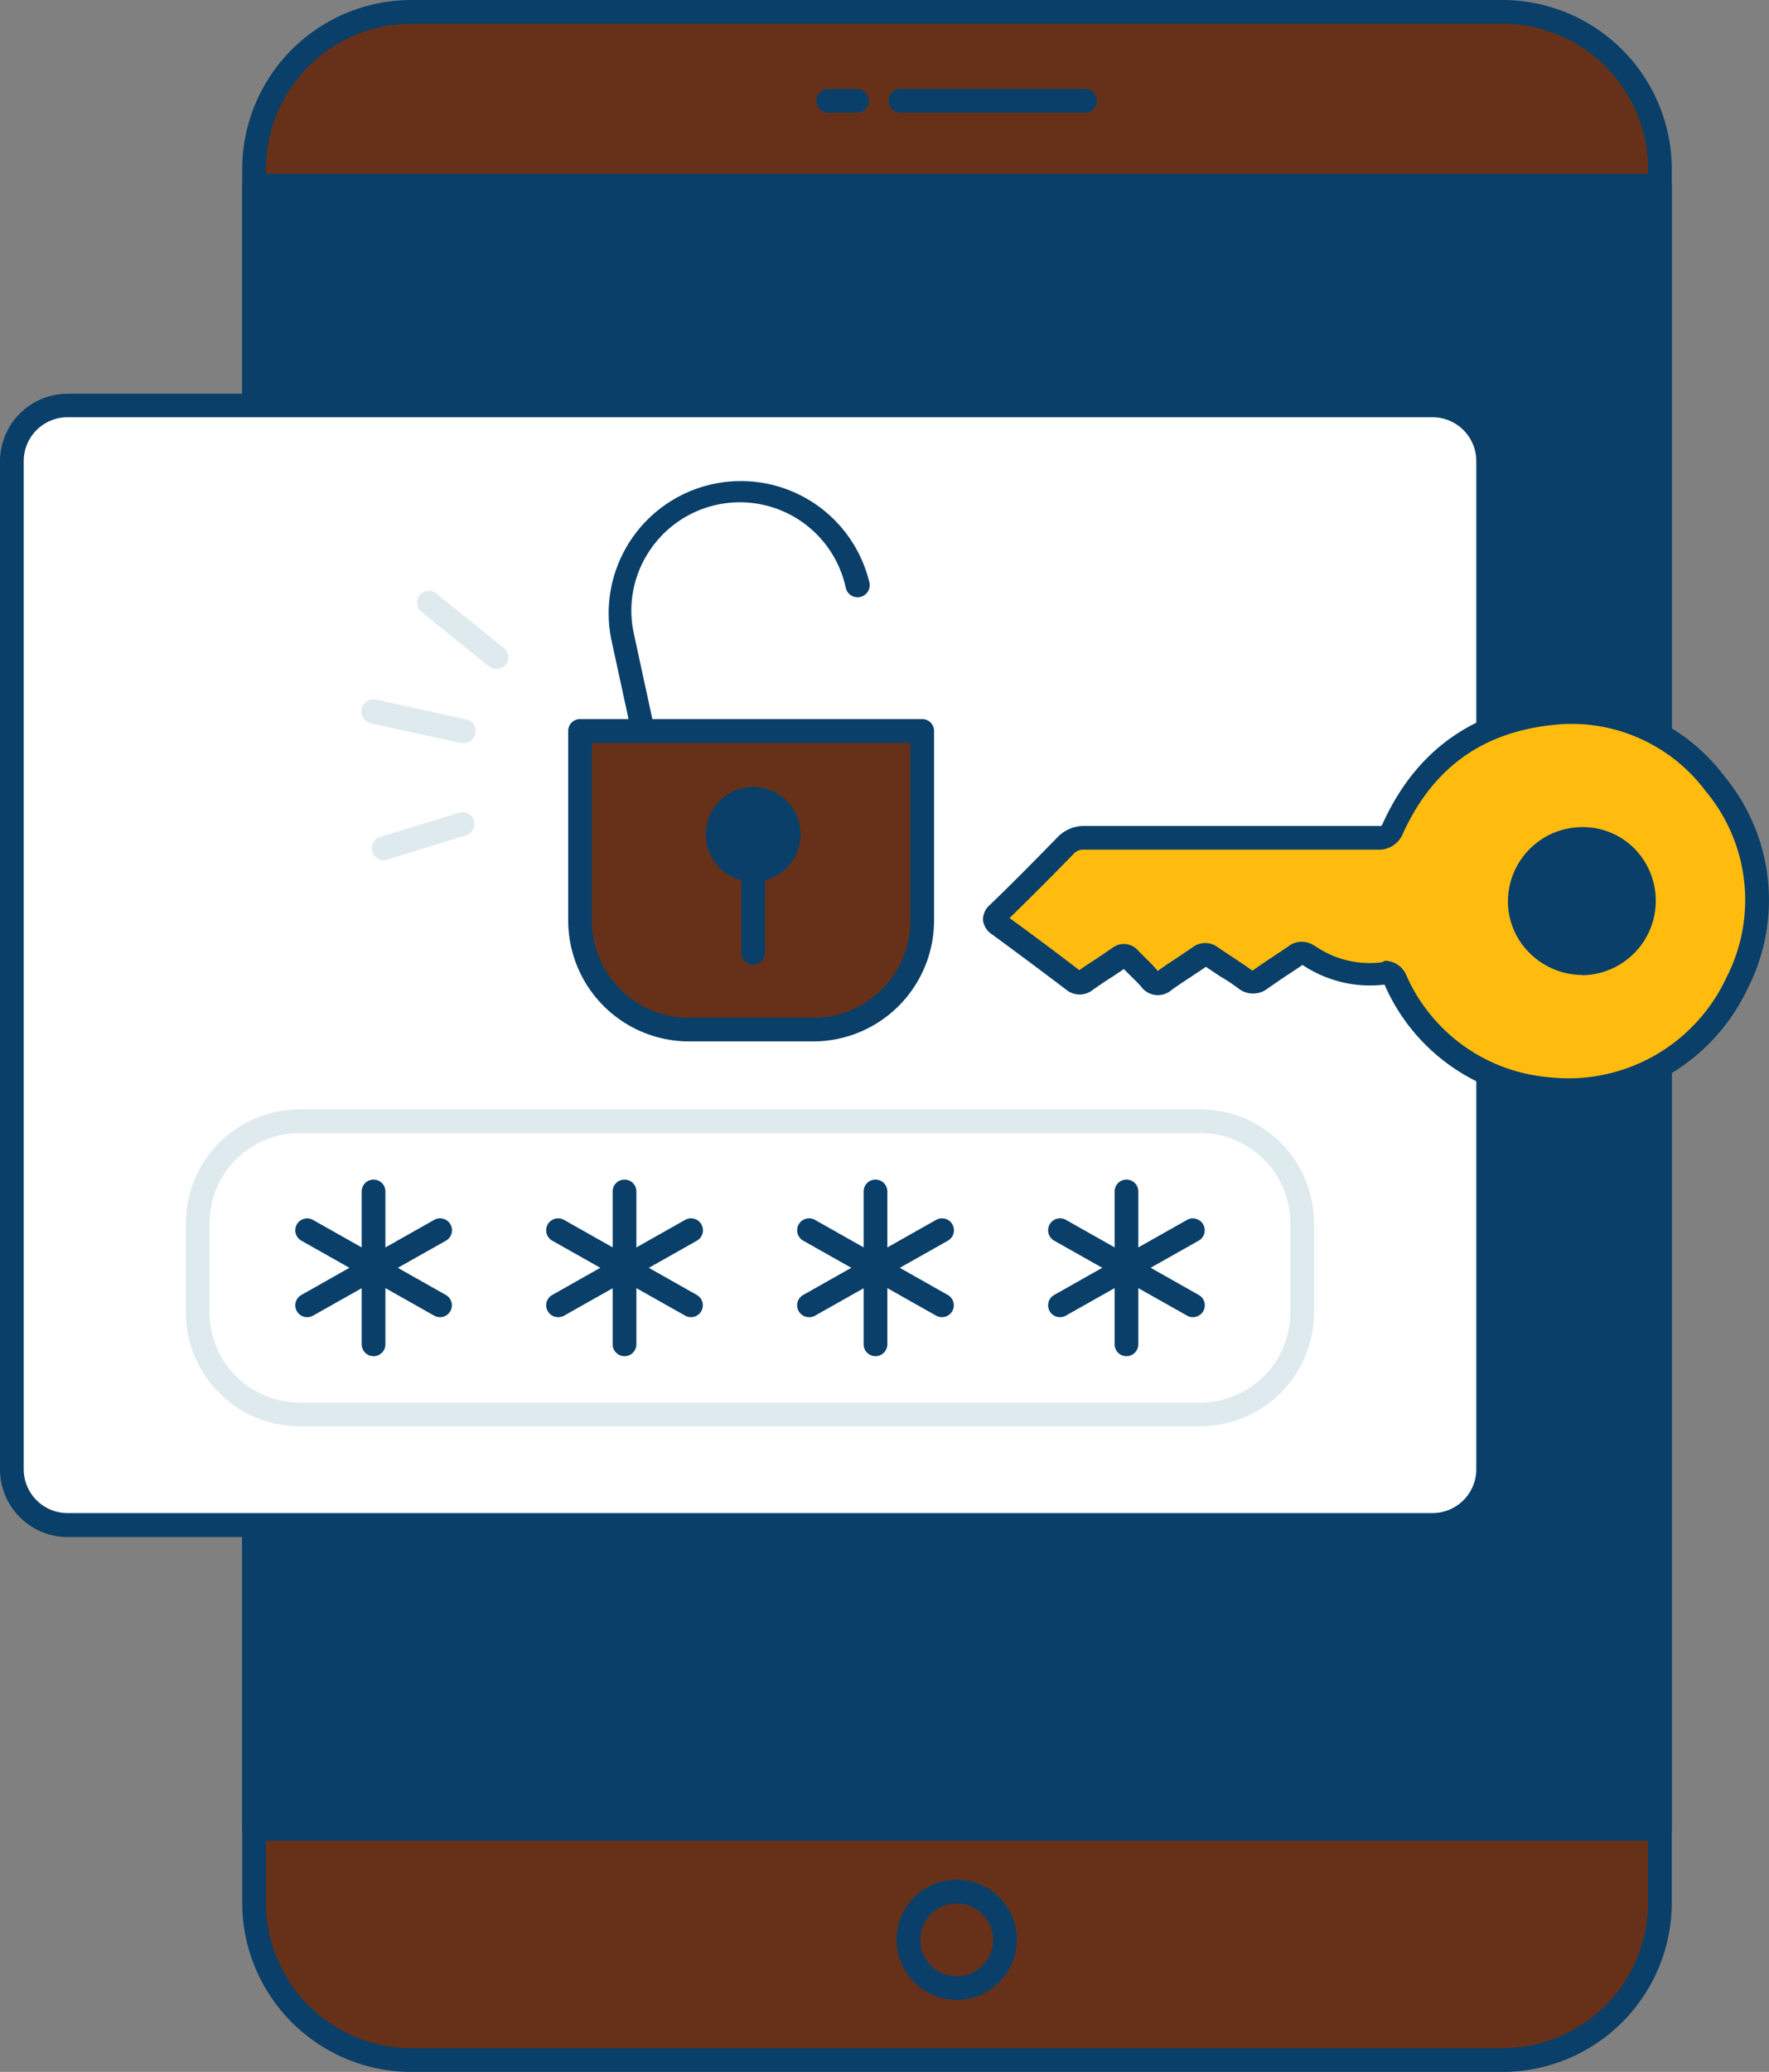 <svg xmlns="http://www.w3.org/2000/svg" class="illustration styles_illustrationTablet__1DWOa" viewBox="119.98 62.65 149.22 174.7"><rect x="119.98" y="62.65" width="149.22" height="174.7" fill="#808080" stroke="none"/><g id="_138_password_outline" data-name="#138_password_outline"><rect x="141.41" y="63.65" width="118.53" height="172.71" rx="13.27" fill="#673119"/><path d="M246.68,237.35h-92a14.28,14.28,0,0,1-14.27-14.26V76.91a14.28,14.28,0,0,1,14.27-14.26h92A14.29,14.29,0,0,1,261,76.91V223.09A14.29,14.29,0,0,1,246.68,237.35Zm-92-172.7a12.28,12.28,0,0,0-12.27,12.26V223.09a12.28,12.28,0,0,0,12.27,12.26h92A12.28,12.28,0,0,0,259,223.09V76.91a12.28,12.28,0,0,0-12.27-12.26Z" fill="#093f68"/><rect x="141.41" y="78.31" width="118.53" height="138.54" fill="#093f68"/><path d="M260,217.86H141.41a1,1,0,0,1-1-1V78.31a1,1,0,0,1,1-1H260a1,1,0,0,1,1,1V216.86A1,1,0,0,1,260,217.86Zm-117.54-2H259V79.31H142.41Z" fill="#093f68"/><rect x="120.98" y="96.83" width="124.52" height="94.42" rx="4.7" fill="#fff"/><path d="M240.81,192.25H125.68a5.71,5.71,0,0,1-5.7-5.7v-85a5.71,5.71,0,0,1,5.7-5.7H240.81a5.71,5.71,0,0,1,5.7,5.7v85A5.71,5.71,0,0,1,240.81,192.25ZM125.68,97.83a3.7,3.7,0,0,0-3.7,3.7v85a3.7,3.7,0,0,0,3.7,3.7H240.81a3.7,3.7,0,0,0,3.7-3.7v-85a3.7,3.7,0,0,0-3.7-3.7Z" fill="#093f68"/><path d="M174.68,127.21a1,1,0,0,1-1-.79l-2.15-9.92a11.15,11.15,0,0,1,21.79-4.72,1,1,0,0,1-2,.42,9.14,9.14,0,0,0-16.62-3,9.05,9.05,0,0,0-1.25,6.89l2.15,9.92a1,1,0,0,1-.77,1.18A.76.76,0,0,1,174.68,127.21Z" fill="#093f68"/><path d="M168.91,124.29h28.85a0,0,0,0,1,0,0v16a9.18,9.18,0,0,1-9.18,9.18h-10.5a9.18,9.18,0,0,1-9.18-9.18v-16a0,0,0,0,1,0,0Z" fill="#673119"/><path d="M188.59,150.46h-10.5a10.2,10.2,0,0,1-10.18-10.18v-16a1,1,0,0,1,1-1h28.86a1,1,0,0,1,1,1v16A10.2,10.2,0,0,1,188.59,150.46Zm-18.68-25.17v15a8.19,8.19,0,0,0,8.18,8.18h10.5a8.19,8.19,0,0,0,8.18-8.18v-15Z" fill="#093f68"/><circle cx="183.51" cy="133.01" r="2.96" fill="#093f68"/><path d="M183.51,137a4,4,0,1,1,4-4A4,4,0,0,1,183.51,137Zm0-5.91a2,2,0,1,0,2,2A2,2,0,0,0,183.51,131.05Z" fill="#093f68"/><path d="M183.51,144a1,1,0,0,1-1-1v-8.87a1,1,0,1,1,2,0V143A1,1,0,0,1,183.51,144Z" fill="#093f68"/><path d="M253,122.69a16,16,0,0,1,13.54,22.84,15.65,15.65,0,0,1-15.85,8.95,15.43,15.43,0,0,1-12.92-9.11c-.24-.49-.52-.77-1.08-.69a9.21,9.21,0,0,1-6.26-1.51l-.12-.07a.82.82,0,0,0-1,.06c-1,.67-2,1.28-2.91,2a1,1,0,0,1-1.37,0c-.91-.66-1.87-1.24-2.79-1.88a.78.78,0,0,0-1,0c-1,.68-2,1.3-3,2a.77.77,0,0,1-1.24-.14c-.51-.59-1.11-1.11-1.65-1.68a.61.61,0,0,0-.93-.09c-.92.64-1.87,1.24-2.79,1.88a.79.79,0,0,1-1.08,0q-3.12-2.36-6.27-4.67c-.45-.33-.5-.56-.07-1q2.87-2.81,5.66-5.67a2.1,2.1,0,0,1,1.66-.69c8.24,0,16.48,0,24.72,0a1.23,1.23,0,0,0,1.31-.85c2.85-6.24,7.81-9.37,14.59-9.75Zm.5,10.68a5.25,5.25,0,1,0,0,10.49,5.25,5.25,0,0,0,0-10.49Z" fill="#ffbc0e"/><path d="M252.28,155.57a16.85,16.85,0,0,1-1.73-.09,16.39,16.39,0,0,1-13.72-9.67c0-.06-.05-.11-.07-.14a10.22,10.22,0,0,1-6.91-1.66l0,0c-.49.34-.92.62-1.35.9s-1,.69-1.54,1.05a2,2,0,0,1-2.56,0c-.49-.36-1-.7-1.52-1l-1.18-.79c-.44.31-.85.57-1.25.84-.55.36-1.1.72-1.64,1.11a1.75,1.75,0,0,1-2.58-.29c-.28-.31-.58-.61-.88-.9l-.57-.57c-.43.29-.83.56-1.24.82s-.91.61-1.36.92a1.78,1.78,0,0,1-2.26,0q-3.1-2.35-6.25-4.66a1.66,1.66,0,0,1-.77-1.2,1.63,1.63,0,0,1,.59-1.3c2.08-2,3.93-3.89,5.65-5.65a3.11,3.11,0,0,1,2.36-1h11.89l12.85,0a.87.87,0,0,0,.25,0h0a.74.74,0,0,0,.14-.23c2.95-6.46,8.15-9.93,15.45-10.34a.48.48,0,0,1,.12,0l.32,0,.53,0h0a16,16,0,0,1,12.44,6.45A16.37,16.37,0,0,1,267.4,146,16.68,16.68,0,0,1,252.28,155.57Zm-15.45-11.91a2,2,0,0,1,1.8,1.27,14.48,14.48,0,0,0,12.12,8.56,14.68,14.68,0,0,0,14.84-8.38,14.3,14.3,0,0,0-1.73-15.75,14.13,14.13,0,0,0-11-5.67l-.57,0h-.25c-6.56.38-11,3.38-13.69,9.17a2.18,2.18,0,0,1-2.2,1.43h0l-12.84,0H211.45a1.11,1.11,0,0,0-.93.38c-1.64,1.69-3.4,3.45-5.38,5.39q3,2.18,5.88,4.39c.49-.34.93-.63,1.37-.91l1.39-.94a1.59,1.59,0,0,1,2.23.23l.69.69c.32.31.64.63.94,1,.54-.4,1.1-.76,1.66-1.13l1.26-.85a1.76,1.76,0,0,1,2.17,0l1.2.8c.54.36,1.09.71,1.61,1.1,0,0,.07,0,.08.06l.12-.08c.53-.38,1.07-.74,1.61-1.1s.87-.57,1.3-.87a1.83,1.83,0,0,1,2.13-.1l.15.08a8.11,8.11,0,0,0,5.6,1.36Zm-19.35.86Zm36,.34A6.34,6.34,0,0,1,249,143a6.12,6.12,0,0,1-1.82-4.39,6.28,6.28,0,0,1,6.25-6.22h0a6.14,6.14,0,0,1,4.4,1.79,6.28,6.28,0,0,1-4.37,10.7Zm0-10.49a4.28,4.28,0,0,0-4.25,4.24,4.13,4.13,0,0,0,1.24,3,4.35,4.35,0,0,0,3.05,1.29h0a4.17,4.17,0,0,0,4.19-4.24,4.24,4.24,0,0,0-1.23-3,4.19,4.19,0,0,0-3-1.21Zm0-1h0Z" fill="#093f68"/><path d="M221.24,182.91h-76a9.6,9.6,0,0,1-9.58-9.59v-7.54a9.6,9.6,0,0,1,9.58-9.59h76a9.6,9.6,0,0,1,9.58,9.59v7.54A9.6,9.6,0,0,1,221.24,182.91Zm-76-24.72a7.59,7.59,0,0,0-7.58,7.59v7.54a7.6,7.6,0,0,0,7.58,7.59h76a7.6,7.6,0,0,0,7.58-7.59v-7.54a7.59,7.59,0,0,0-7.58-7.59Z" fill="#dfeaef"/><path d="M151.49,177a1,1,0,0,1-1-1V163.11a1,1,0,0,1,2,0V176A1,1,0,0,1,151.49,177Z" fill="#093f68"/><path d="M145.89,173.71a1,1,0,0,1-.87-.5,1,1,0,0,1,.38-1.37l11.2-6.33a1,1,0,0,1,1,1.75l-11.21,6.32A1,1,0,0,1,145.89,173.71Z" fill="#093f68"/><path d="M157.09,173.71a1,1,0,0,1-.49-.13l-11.2-6.32a1,1,0,0,1-.38-1.37,1,1,0,0,1,1.36-.38l11.21,6.33a1,1,0,0,1-.5,1.87Z" fill="#093f68"/><path d="M172.66,177a1,1,0,0,1-1-1V163.11a1,1,0,0,1,2,0V176A1,1,0,0,1,172.66,177Z" fill="#093f68"/><path d="M167.06,173.71a1,1,0,0,1-.5-1.87l11.21-6.33a1,1,0,0,1,1,1.75l-11.2,6.32A1,1,0,0,1,167.06,173.71Z" fill="#093f68"/><path d="M178.26,173.71a1,1,0,0,1-.49-.13l-11.21-6.32a1,1,0,0,1,1-1.75l11.2,6.33a1,1,0,0,1-.49,1.87Z" fill="#093f68"/><path d="M193.83,177a1,1,0,0,1-1-1V163.11a1,1,0,0,1,2,0V176A1,1,0,0,1,193.83,177Z" fill="#093f68"/><path d="M188.23,173.71a1,1,0,0,1-.88-.51,1,1,0,0,1,.38-1.36l11.21-6.33a1,1,0,0,1,1,1.75l-11.2,6.32A1,1,0,0,1,188.23,173.71Z" fill="#093f68"/><path d="M199.43,173.71a1,1,0,0,1-.49-.13l-11.21-6.32a1,1,0,1,1,1-1.75l11.2,6.33a1,1,0,0,1-.49,1.87Z" fill="#093f68"/><path d="M215,177a1,1,0,0,1-1-1V163.11a1,1,0,0,1,2,0V176A1,1,0,0,1,215,177Z" fill="#093f68"/><path d="M209.4,173.71a1,1,0,0,1-.88-.51,1,1,0,0,1,.38-1.36l11.21-6.33a1,1,0,0,1,1.36.38,1,1,0,0,1-.38,1.37l-11.2,6.32A1,1,0,0,1,209.4,173.71Z" fill="#093f68"/><path d="M220.6,173.71a1,1,0,0,1-.49-.13l-11.21-6.32a1,1,0,0,1,1-1.75l11.2,6.33a1,1,0,0,1,.38,1.36A1,1,0,0,1,220.6,173.71Z" fill="#093f68"/><path d="M200.68,231.28a5.07,5.07,0,1,1,5.07-5.07A5.08,5.08,0,0,1,200.68,231.28Zm0-8.13a3.07,3.07,0,1,0,3.07,3.06A3.07,3.07,0,0,0,200.68,223.15Z" fill="#093f68"/><path d="M211.51,72.15H195.94a1,1,0,0,1,0-2h15.57a1,1,0,0,1,0,2Z" fill="#093f68"/><path d="M192.28,72.15h-2.43a1,1,0,0,1,0-2h2.43a1,1,0,0,1,0,2Z" fill="#093f68"/><path d="M161.86,119.06a1,1,0,0,1-.63-.22l-5.7-4.59a1,1,0,0,1-.15-1.41,1,1,0,0,1,1.4-.15l5.7,4.59a1,1,0,0,1,.16,1.41A1,1,0,0,1,161.86,119.06Z" fill="#dfeaef"/><path d="M159,125.29a.83.83,0,0,1-.22,0l-7.51-1.65a1,1,0,1,1,.43-2l7.51,1.65a1,1,0,0,1-.21,2Z" fill="#dfeaef"/><path d="M152.51,135.17a1,1,0,0,1-.3-2l6.5-2a1,1,0,0,1,1.25.66,1,1,0,0,1-.66,1.25l-6.49,2A1,1,0,0,1,152.51,135.17Z" fill="#dfeaef"/></g></svg>